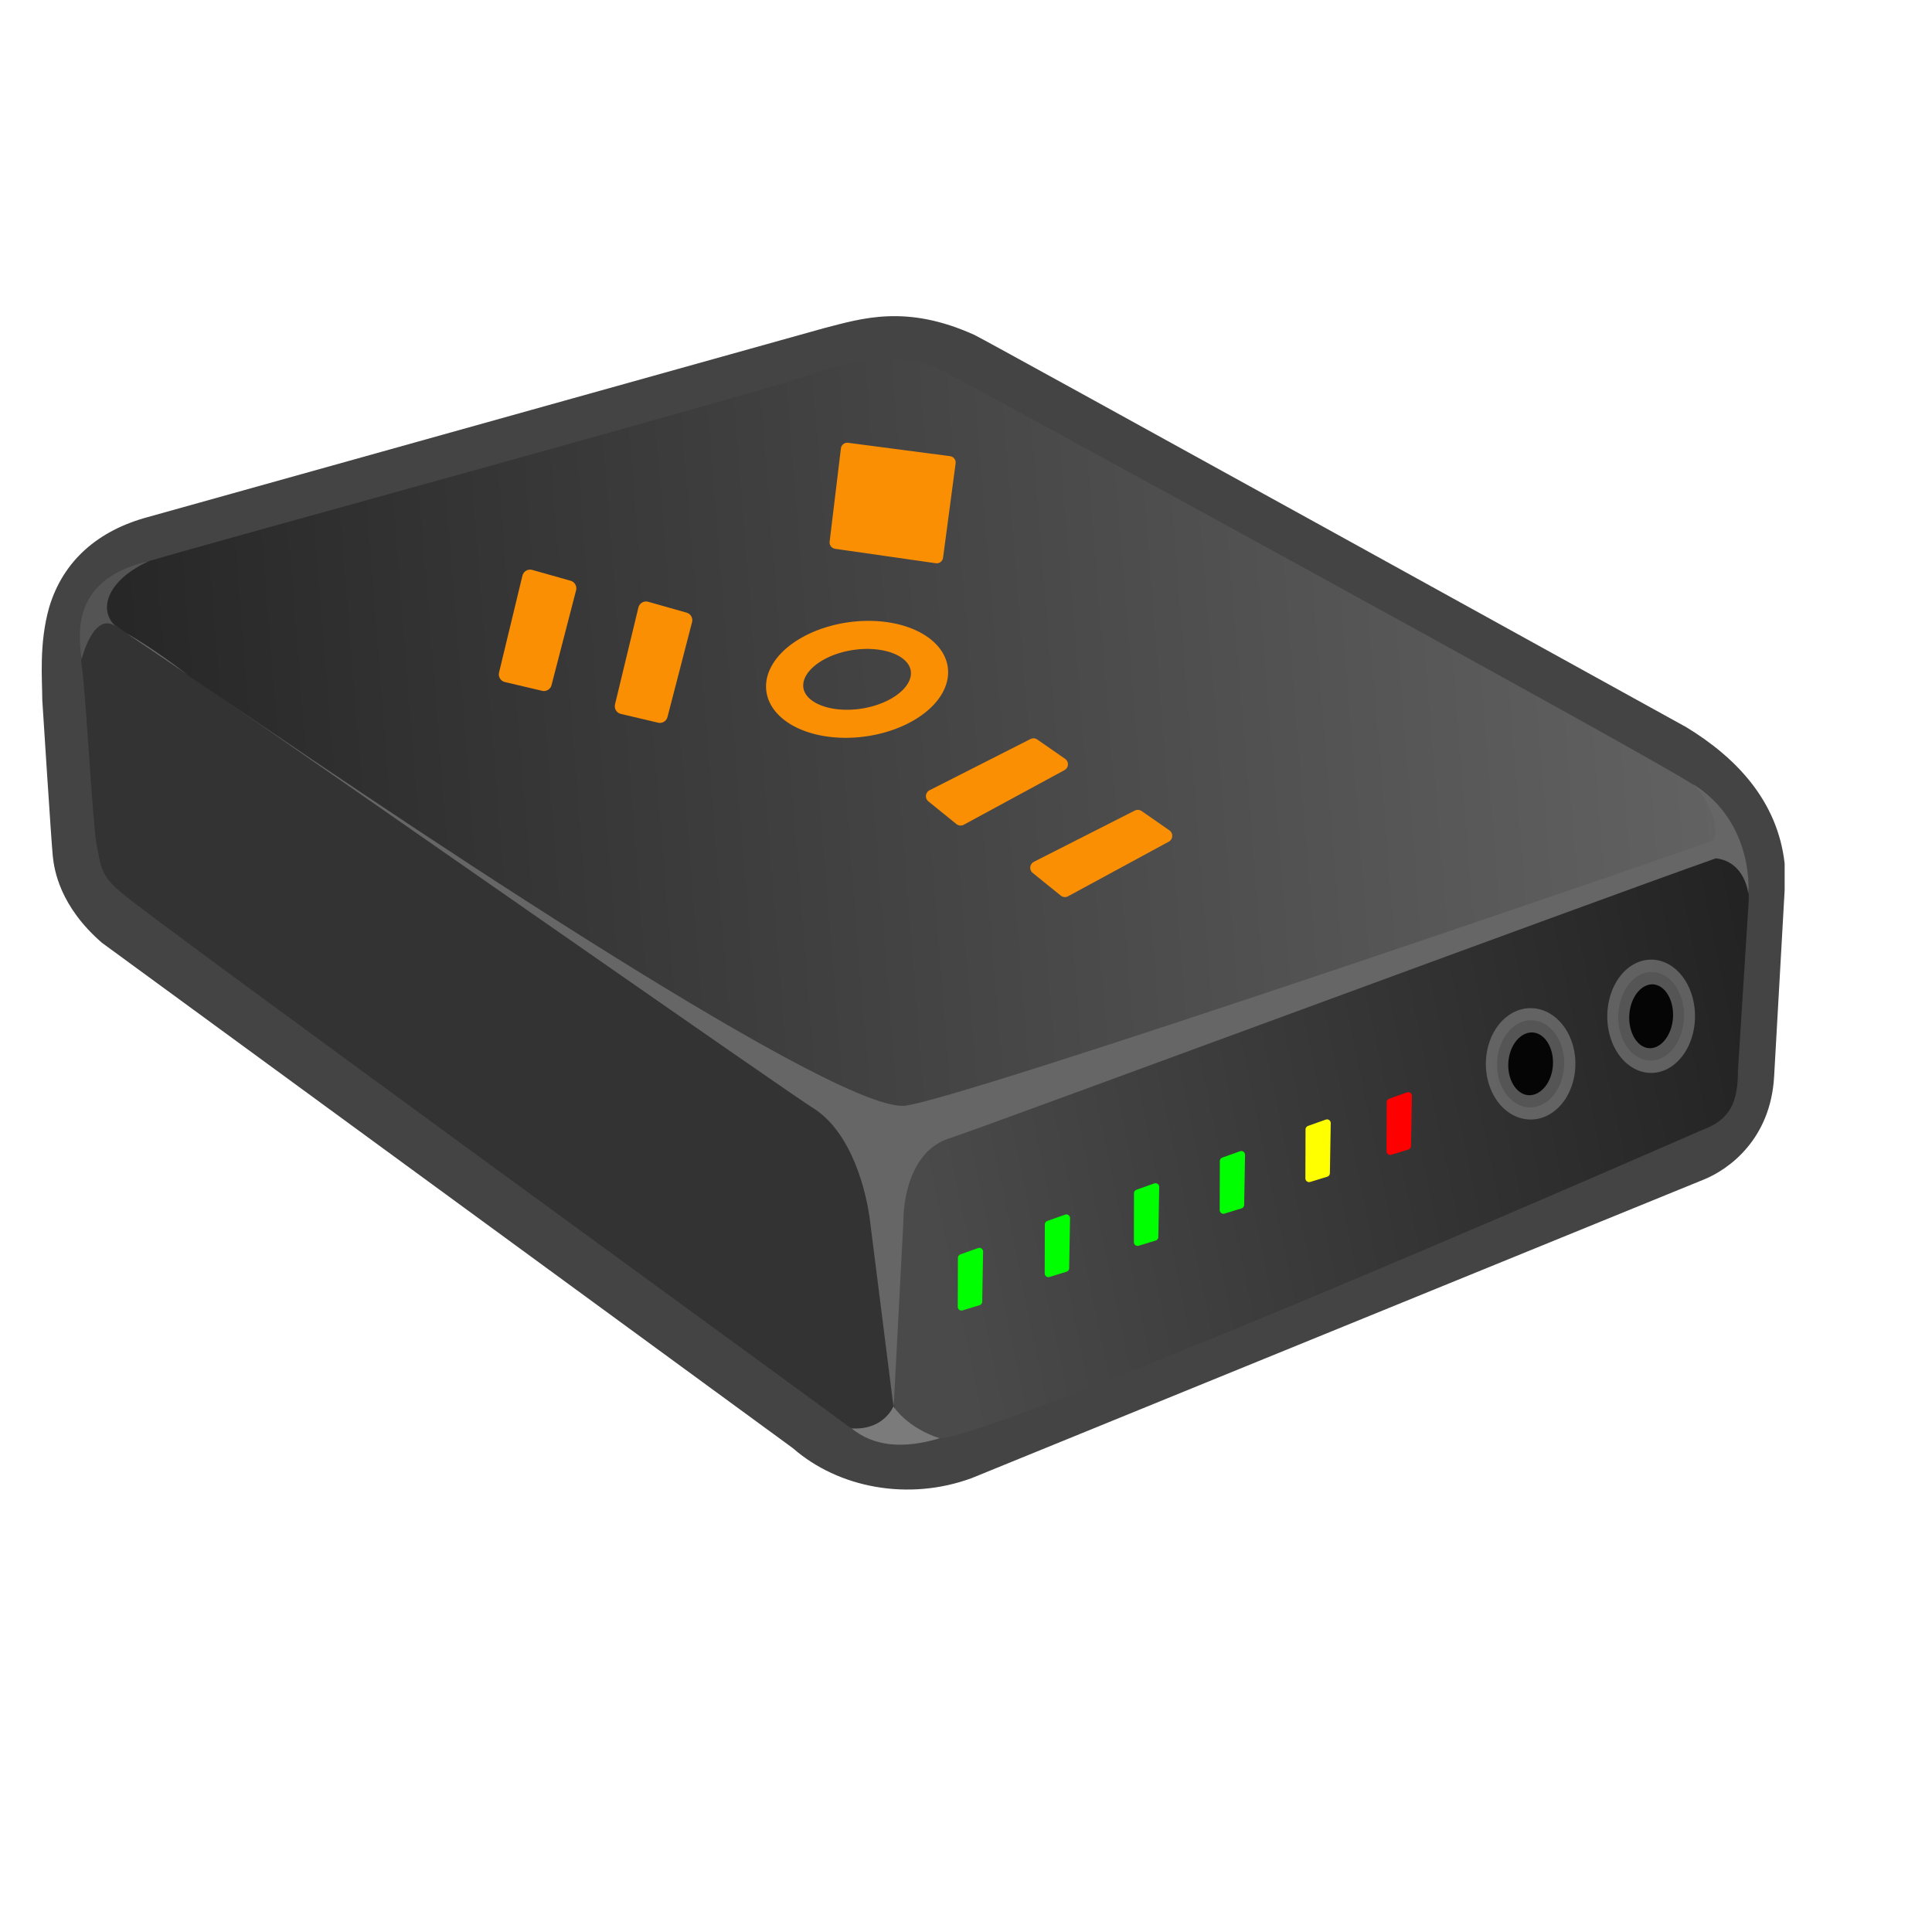 <?xml version="1.0" encoding="UTF-8" standalone="no"?>
<!-- Created with Inkscape (http://www.inkscape.org/) -->
<svg
   xmlns:dc="http://purl.org/dc/elements/1.1/"
   xmlns:cc="http://creativecommons.org/ns#"
   xmlns:rdf="http://www.w3.org/1999/02/22-rdf-syntax-ns#"
   xmlns:svg="http://www.w3.org/2000/svg"
   xmlns="http://www.w3.org/2000/svg"
   xmlns:xlink="http://www.w3.org/1999/xlink"
   xmlns:sodipodi="http://sodipodi.sourceforge.net/DTD/sodipodi-0.dtd"
   xmlns:inkscape="http://www.inkscape.org/namespaces/inkscape"
   width="100pt"
   height="100pt"
   id="svg2"
   sodipodi:version="0.32"
   inkscape:version="0.46"
   sodipodi:docbase="/home/terry/.icons/JiniBlueSky/scalable/devices"
   sodipodi:docname="dev_1394.svg"
   inkscape:export-filename="/home/terry/newfolder.png"
   inkscape:export-xdpi="100.00000"
   inkscape:export-ydpi="100.00000"
   inkscape:output_extension="org.inkscape.output.svg.inkscape">
  <sodipodi:namedview
     id="base"
     pagecolor="#ffffff"
     bordercolor="#666666"
     borderopacity="1.0"
     inkscape:pageopacity="0.0"
     inkscape:pageshadow="2"
     inkscape:zoom="10"
     inkscape:cx="78.564042"
     inkscape:cy="63.938291"
     inkscape:document-units="px"
     inkscape:current-layer="svg2"
     showguides="true"
     inkscape:guide-bbox="true"
     inkscape:window-width="1402"
     inkscape:window-height="1033"
     inkscape:window-x="300"
     inkscape:window-y="12"
     showgrid="false">
    <inkscape:grid
       type="xygrid"
       id="grid2631" />
  </sodipodi:namedview>
  <defs
     id="defs3">
    <inkscape:perspective
       id="perspective39"
       inkscape:persp3d-origin="62.5 : 41.666667 : 1"
       inkscape:vp_z="125 : 62.5 : 1"
       inkscape:vp_y="0 : 1000 : 0"
       inkscape:vp_x="0 : 62.5 : 1"
       sodipodi:type="inkscape:persp3d" />
    <linearGradient
       id="linearGradient2800"
       gradientUnits="userSpaceOnUse"
       x1="7.694"
       y1="35.45"
       x2="57.984"
       y2="35.45"
       gradientTransform="matrix(0.997,7.730000e-2,-7.730000e-2,0.997,1.7,-3.836)">
      <stop
         offset="0"
         style="stop-color:#CFCFCF"
         id="stop2802" />
      <stop
         offset="1"
         style="stop-color:#EAEAEA"
         id="stop2804" />
    </linearGradient>
    <linearGradient
       id="linearGradient2794"
       gradientUnits="userSpaceOnUse"
       x1="9.715"
       y1="46.87"
       x2="35.933"
       y2="48.758"
       gradientTransform="matrix(0.997,7.730000e-2,-7.730000e-2,0.997,1.7,-3.836)">
      <stop
         offset="0"
         style="stop-color:#F8F8F8"
         id="stop2796" />
      <stop
         offset="1"
         style="stop-color:#B5B5B5"
         id="stop2798" />
    </linearGradient>
    <linearGradient
       id="linearGradient2788"
       gradientUnits="userSpaceOnUse"
       x1="40.843"
       y1="51.79"
       x2="57.231"
       y2="32.497"
       gradientTransform="matrix(0.997,7.730000e-2,-7.730000e-2,0.997,1.7,-3.836)">
      <stop
         offset="0"
         style="stop-color:#9F9F9F"
         id="stop2790" />
      <stop
         offset="1"
         style="stop-color:#828282"
         id="stop2792" />
    </linearGradient>
    <linearGradient
       inkscape:collect="always"
       xlink:href="#linearGradient2794-437"
       id="linearGradient1949-840"
       gradientUnits="userSpaceOnUse"
       gradientTransform="matrix(-2.527,0.189,0.196,2.44,130.586,-39.546)"
       x1="-10.042"
       y1="45.246"
       x2="29.819"
       y2="50.052" />
    <linearGradient
       id="linearGradient2794-437"
       gradientUnits="userSpaceOnUse"
       x1="9.715"
       y1="46.87"
       x2="35.933"
       y2="48.758"
       gradientTransform="matrix(0.997,7.730000e-2,-7.730000e-2,0.997,1.7,-3.836)">
      <stop
         offset="0"
         style="stop-color:#070707"
         id="stop2502" />
      <stop
         offset="1"
         style="stop-color:#4a4a4a"
         id="stop2504" />
    </linearGradient>
    <linearGradient
       inkscape:collect="always"
       xlink:href="#linearGradient2800-257"
       id="linearGradient1952-194"
       gradientUnits="userSpaceOnUse"
       gradientTransform="matrix(-2.527,0.189,0.196,2.44,130.586,-39.546)"
       x1="7.694"
       y1="35.45"
       x2="57.984"
       y2="35.45" />
    <linearGradient
       id="linearGradient2800-257"
       gradientUnits="userSpaceOnUse"
       x1="7.694"
       y1="35.45"
       x2="57.984"
       y2="35.45"
       gradientTransform="matrix(0.997,7.730000e-2,-7.730000e-2,0.997,1.7,-3.836)">
      <stop
         offset="0"
         style="stop-color:#626262;stop-opacity:1;"
         id="stop2508" />
      <stop
         offset="1"
         style="stop-color:#1d1d1d;stop-opacity:1;"
         id="stop2510" />
    </linearGradient>
    <linearGradient
       id="linearGradient2788-980"
       gradientUnits="userSpaceOnUse"
       x1="40.843"
       y1="51.79"
       x2="57.231"
       y2="32.497"
       gradientTransform="matrix(0.997,7.730000e-2,-7.730000e-2,0.997,1.7,-3.836)">
      <stop
         offset="0"
         style="stop-color:#606060"
         id="stop2514" />
      <stop
         offset="1"
         style="stop-color:#7d7d7d"
         id="stop2516" />
    </linearGradient>
    <filter
       inkscape:collect="always"
       id="filter3447">
      <feGaussianBlur
         inkscape:collect="always"
         stdDeviation="4.8524519e-08"
         id="feGaussianBlur3449" />
    </filter>
    <inkscape:perspective
       id="perspective2451"
       inkscape:persp3d-origin="372.04724 : 350.78739 : 1"
       inkscape:vp_z="744.09448 : 526.18109 : 1"
       inkscape:vp_y="0 : 1000 : 0"
       inkscape:vp_x="0 : 526.18109 : 1"
       sodipodi:type="inkscape:persp3d" />
    <inkscape:perspective
       id="perspective2464"
       inkscape:persp3d-origin="372.04724 : 350.78739 : 1"
       inkscape:vp_z="744.09448 : 526.18109 : 1"
       inkscape:vp_y="0 : 1000 : 0"
       inkscape:vp_x="0 : 526.18109 : 1"
       sodipodi:type="inkscape:persp3d" />
    <inkscape:perspective
       id="perspective2477"
       inkscape:persp3d-origin="372.04724 : 350.78739 : 1"
       inkscape:vp_z="744.09448 : 526.18109 : 1"
       inkscape:vp_y="0 : 1000 : 0"
       inkscape:vp_x="0 : 526.18109 : 1"
       sodipodi:type="inkscape:persp3d" />
    <inkscape:perspective
       id="perspective2490"
       inkscape:persp3d-origin="372.04724 : 350.78739 : 1"
       inkscape:vp_z="744.09448 : 526.18109 : 1"
       inkscape:vp_y="0 : 1000 : 0"
       inkscape:vp_x="0 : 526.18109 : 1"
       sodipodi:type="inkscape:persp3d" />
  </defs>
  <g
     style="display:inline"
     id="layer1"
     inkscape:groupmode="layer"
     inkscape:label="Layer 1">
    <g
       style="display:inline"
       id="g1355"
       inkscape:groupmode="layer"
       inkscape:label="Layer 1"
       transform="matrix(0.531,0,0,0.531,-232.58,62.053)">
      <g
         id="Layer_x0020_7"
         style="fill-rule:nonzero;stroke:#000000;stroke-miterlimit:4"
         transform="matrix(6.462,0,0,6.462,164.883,-145.886)" />
      <g
         style="display:inline"
         transform="translate(579.697,-384.213)"
         id="g3580"
         inkscape:groupmode="layer"
         inkscape:label="Layer 1">
        <g
           style="display:inline"
           id="g3582"
           inkscape:groupmode="layer"
           inkscape:label="Layer 1"
           transform="matrix(0.531,0,0,0.531,-232.58,62.053)" />
      </g>
    </g>
  </g>
  <path
     id="path1590"
     d="M 116.386,50.191 L 116.386,50.191 C 119.775,52.257 122.68,55.24 123.164,59.6 C 123.164,60.059 123.164,60.747 123.164,61.435 L 123.164,61.435 L 122.438,74.286 C 122.196,78.645 119.291,80.711 117.597,81.399 C 117.597,81.399 67.063,102.008 67.063,102.008 C 62.706,103.614 57.865,102.696 54.718,99.942 L 7.033,65.063 C 4.128,62.539 3.744,60.041 3.644,59.097 C 3.54,58.095 2.918,48.312 2.918,48.312 C 2.918,46.935 2.676,44.411 3.402,41.887 C 4.37,38.675 6.791,36.609 10.18,35.691 L 56.84,22.655 C 59.503,21.967 62.533,20.983 67.249,23.114 C 67.98,23.445 116.386,50.191 116.386,50.191 z"
     style="fill:#444444;fill-opacity:1;fill-rule:nonzero;stroke:none;stroke-miterlimit:4"
     sodipodi:nodetypes="ccccccccccccccccc" />
  <path
     id="path1597"
     d="M 64.699,25.395 C 65.92,25.991 114.114,52.315 116.649,54.028 C 119.183,55.496 119.69,58.433 116.395,59.412 C 113.101,60.636 67.588,76.086 64.801,76.82 C 62.013,77.554 57.959,77.554 56.438,76.331 C 54.918,75.107 8.543,43.782 7.023,42.558 C 5.502,41.335 8.29,39.132 10.571,38.643 C 12.851,37.908 53.84,26.721 56.59,25.64 C 58.505,24.886 62.064,24.26 64.699,25.395 z "
     style="fill:url(#linearGradient1952-194);fill-rule:nonzero;stroke:none;stroke-miterlimit:4;fill-opacity:1.0"
     sodipodi:nodetypes="ccccccccc" />
  <path
     id="path1604"
     d="M 120.658,62.303 C 120.911,60.101 119.436,58.678 117.662,59.167 C 116.142,59.657 66.462,76.418 63.928,77.886 C 61.394,79.354 59.873,80.088 60.126,82.046 C 60.38,84.004 61.14,94.772 61.394,96.24 C 61.647,97.953 62.914,99.667 65.448,99.177 C 73.051,97.464 117.409,78.011 117.409,78.011 C 119.436,77.277 119.943,76.053 119.943,73.851 L 120.703,61.859 L 120.658,62.303 z "
     style="fill:url(#linearGradient1949-840);fill-rule:nonzero;stroke:none;stroke-miterlimit:4;fill-opacity:1"
     sodipodi:nodetypes="cccccccccc" />
  <path
     id="path1611"
     d="M 58.444,98.36 C 59.711,99.339 61.992,98.298 61.708,96.856 C 61.455,94.654 60.725,83.676 60.471,81.719 C 60.218,79.761 59.458,78.048 57.937,76.824 C 56.417,75.6 9.951,44.761 8.177,43.292 C 6.403,41.824 5.389,44.516 5.643,45.984 C 5.896,47.453 6.403,56.997 6.656,58.221 C 6.961,59.75 6.91,60.423 8.43,61.647 C 9.697,62.871 57.177,97.381 58.444,98.36 z "
     style="fill:#333333;fill-rule:nonzero;stroke:none;stroke-miterlimit:4;fill-opacity:1"
     sodipodi:nodetypes="ccccccccc" />
  <g
     transform="matrix(-2.534,0,0,2.447,134.894,-30.158)"
     id="g1613"
     style="stroke-miterlimit:4;stroke:none;fill-rule:nonzero;fill:#666666">
    <path
       id="path1615"
       d="M 6.6,36.032 C 6.4,35.932 6.532,35.032 7.132,34.432 C 5.432,35.532 5.618,37.532 5.618,37.532 C 5.618,37.532 5.7,36.632 6.5,36.532 C 9.8,37.732 26.432,44.113 27.332,44.413 C 28.332,44.713 28.632,45.913 28.632,46.813 L 28.896,52.027 L 29.532,46.813 C 29.632,45.913 30.032,44.313 31.032,43.613 C 31.532,43.313 43.532,34.613 48.032,31.413 C 43.432,34.713 30.74,43.581 28.632,43.513 C 27.395,43.463 7.367,36.346 6.6,36.032 z "
       sodipodi:nodetypes="cccccccccccc"
       style="fill:#666666" />
    <path
       id="path1617"
       d="M 48.124,31.356 C 49.124,30.656 49.796,30.181 49.796,30.181 C 49.796,30.181 49.124,30.556 48.124,31.356 z "
       sodipodi:nodetypes="ccc"
       style="fill:#666666" />
  </g>
  <path
     id="path1619"
     d="M 58.778,98.586 C 60.298,99.809 62.286,100.023 64.85,99.26 C 62.569,98.526 61.657,97.058 61.657,97.058 C 61.657,97.058 61.058,98.586 59.031,98.586 L 58.778,98.586 z "
     style="fill:#7b7b7b;fill-rule:nonzero;stroke:none;stroke-miterlimit:4"
     sodipodi:nodetypes="ccccc" />
  <path
     id="path1639"
     d="M 10.336,38.705 C 7.549,39.928 6.687,41.976 7.954,43.2 C 6.434,42.221 5.633,45.495 5.633,45.495 C 5.38,43.537 5.014,39.928 10.336,38.705 z "
     style="fill:#545454;fill-rule:nonzero;stroke:none;stroke-miterlimit:4"
     sodipodi:nodetypes="cccc" />
  <path
     transform="matrix(0.826,-0.168,0.194,0.618,81.052,54.169)"
     d="M -16.369,-17.857 A 5.952,4.692 0 1 1 -28.274,-17.857 A 5.952,4.692 0 1 1 -16.369,-17.857 z"
     sodipodi:ry="4.69209"
     sodipodi:rx="5.9523811"
     sodipodi:cy="-17.857143"
     sodipodi:cx="-22.321428"
     id="path3935"
     style="fill:none;fill-opacity:1;fill-rule:evenodd;stroke:#fb8f04;stroke-width:3.023;stroke-linecap:round;stroke-linejoin:round;stroke-miterlimit:4;stroke-opacity:1"
     sodipodi:type="arc" />
  <path
     sodipodi:nodetypes="ccccc"
     id="path3972"
     d="M 73.242,52.746 L 71.324,51.414 L 64.359,54.948 L 66.294,56.514 L 73.242,52.746 z"
     style="fill:#fb8f04;fill-opacity:1;fill-rule:evenodd;stroke:#fb8f04;stroke-width:0.919;stroke-linecap:butt;stroke-linejoin:round;stroke-miterlimit:4;stroke-opacity:1" />
  <path
     sodipodi:nodetypes="ccccc"
     id="path3980"
     d="M 65.512,31.919 L 64.646,38.434 L 57.694,37.437 L 58.472,30.996 L 65.512,31.919 z"
     style="fill:#fb8f04;fill-opacity:1;fill-rule:evenodd;stroke:#fb8f04;stroke-width:0.883;stroke-linecap:butt;stroke-linejoin:round;stroke-miterlimit:4;stroke-opacity:1" />
  <path
     sodipodi:nodetypes="ccccc"
     id="path2649"
     d="M 97.122,79.087 L 95.947,79.447 L 95.957,76.068 L 97.183,75.632 L 97.122,79.087 z"
     style="fill:#ff0000;fill-opacity:1;fill-rule:evenodd;stroke:#ff0000;stroke-width:0.514;stroke-linecap:butt;stroke-linejoin:round;stroke-miterlimit:4;stroke-opacity:1"
     inkscape:transform-center-x="3.0738712"
     inkscape:transform-center-y="6.3285583" />
  <path
     sodipodi:nodetypes="ccccc"
     id="path2651"
     d="M 91.522,80.964 L 90.346,81.324 L 90.356,77.945 L 91.582,77.509 L 91.522,80.964 z"
     style="fill:#ffff00;fill-opacity:1;fill-rule:evenodd;stroke:#ffff00;stroke-width:0.514;stroke-linecap:butt;stroke-linejoin:round;stroke-miterlimit:4;stroke-opacity:1"
     inkscape:transform-center-x="3.0738712"
     inkscape:transform-center-y="6.3285583" />
  <path
     sodipodi:nodetypes="ccccc"
     id="path2655"
     d="M 85.606,83.149 L 84.431,83.509 L 84.441,80.13 L 85.667,79.694 L 85.606,83.149 z"
     style="fill:#00ff00;fill-opacity:1;fill-rule:evenodd;stroke:#00ff00;stroke-width:0.514;stroke-linecap:butt;stroke-linejoin:round;stroke-miterlimit:4;stroke-opacity:1"
     inkscape:transform-center-x="3.0738712"
     inkscape:transform-center-y="6.3285583" />
  <path
     sodipodi:nodetypes="ccccc"
     id="path2659"
     d="M 79.683,85.368 L 78.508,85.727 L 78.518,82.349 L 79.744,81.913 L 79.683,85.368 z"
     style="fill:#00ff00;fill-opacity:1;fill-rule:evenodd;stroke:#00ff00;stroke-width:0.514;stroke-linecap:butt;stroke-linejoin:round;stroke-miterlimit:4;stroke-opacity:1"
     inkscape:transform-center-x="3.0738712"
     inkscape:transform-center-y="6.3285583" />
  <path
     sodipodi:nodetypes="ccccc"
     id="path2663"
     d="M 73.529,87.521 L 72.354,87.881 L 72.364,84.503 L 73.59,84.067 L 73.529,87.521 z"
     style="fill:#00ff00;fill-opacity:1;fill-rule:evenodd;stroke:#00ff00;stroke-width:0.514;stroke-linecap:butt;stroke-linejoin:round;stroke-miterlimit:4;stroke-opacity:1"
     inkscape:transform-center-x="3.0738712"
     inkscape:transform-center-y="6.3285583" />
  <path
     sodipodi:nodetypes="ccccc"
     id="path2667"
     d="M 67.529,89.829 L 66.354,90.189 L 66.364,86.81 L 67.59,86.374 L 67.529,89.829 z"
     style="fill:#00ff00;fill-opacity:1;fill-rule:evenodd;stroke:#00ff00;stroke-width:0.514;stroke-linecap:butt;stroke-linejoin:round;stroke-miterlimit:4;stroke-opacity:1"
     inkscape:transform-center-x="3.0738712"
     inkscape:transform-center-y="6.3285583" />
  <path
     sodipodi:type="arc"
     style="fill:#050505;fill-opacity:1;fill-rule:evenodd;stroke:#7f7f7f;stroke-width:2.372;stroke-linecap:round;stroke-linejoin:round;stroke-miterlimit:4;stroke-dasharray:none;stroke-opacity:0.655;filter:url(#filter3447)"
     id="path2669"
     sodipodi:cx="-11.71875"
     sodipodi:cy="18.415176"
     sodipodi:rx="3.5342262"
     sodipodi:ry="4.2782736"
     d="M -8.185,18.415 A 3.534,4.278 0 1 1 -15.253,18.415 A 3.534,4.278 0 1 1 -8.185,18.415 z"
     transform="matrix(-0.63,-0.153,0.103,-0.703,104.671,81.289)" />
  <path
     sodipodi:type="arc"
     style="fill:#050505;fill-opacity:1;fill-rule:evenodd;stroke:#7f7f7f;stroke-width:2.372;stroke-linecap:round;stroke-linejoin:round;stroke-miterlimit:4;stroke-dasharray:none;stroke-opacity:0.655"
     id="path2671"
     sodipodi:cx="-11.71875"
     sodipodi:cy="18.415176"
     sodipodi:rx="3.5342262"
     sodipodi:ry="4.2782736"
     d="M -8.185,18.415 A 3.534,4.278 0 1 1 -15.253,18.415 A 3.534,4.278 0 1 1 -8.185,18.415 z"
     transform="matrix(-0.643,-0.151,0.105,-0.691,96.165,84.374)" />
  <path
     sodipodi:nodetypes="ccccc"
     id="path2539"
     d="M 42.973,48.739 L 45.539,49.344 L 47.233,42.803 L 44.587,42.055 L 42.973,48.739 z"
     style="fill:#fb8f04;fill-opacity:1;fill-rule:evenodd;stroke:#fb8f04;stroke-width:1.089;stroke-linecap:butt;stroke-linejoin:round;stroke-miterlimit:4;stroke-opacity:1" />
  <path
     sodipodi:nodetypes="ccccc"
     id="path2541"
     d="M 80.441,57.682 L 78.524,56.35 L 71.559,59.885 L 73.494,61.45 L 80.441,57.682 z"
     style="fill:#fb8f04;fill-opacity:1;fill-rule:evenodd;stroke:#fb8f04;stroke-width:0.919;stroke-linecap:butt;stroke-linejoin:round;stroke-miterlimit:4;stroke-opacity:1" />
  <path
     sodipodi:nodetypes="ccccc"
     id="path2549"
     d="M 34.97,46.54 L 37.536,47.145 L 39.23,40.603 L 36.584,39.855 L 34.97,46.54 z"
     style="fill:#fb8f04;fill-opacity:1;fill-rule:evenodd;stroke:#fb8f04;stroke-width:1.089;stroke-linecap:butt;stroke-linejoin:round;stroke-miterlimit:4;stroke-opacity:1" />
</svg>
